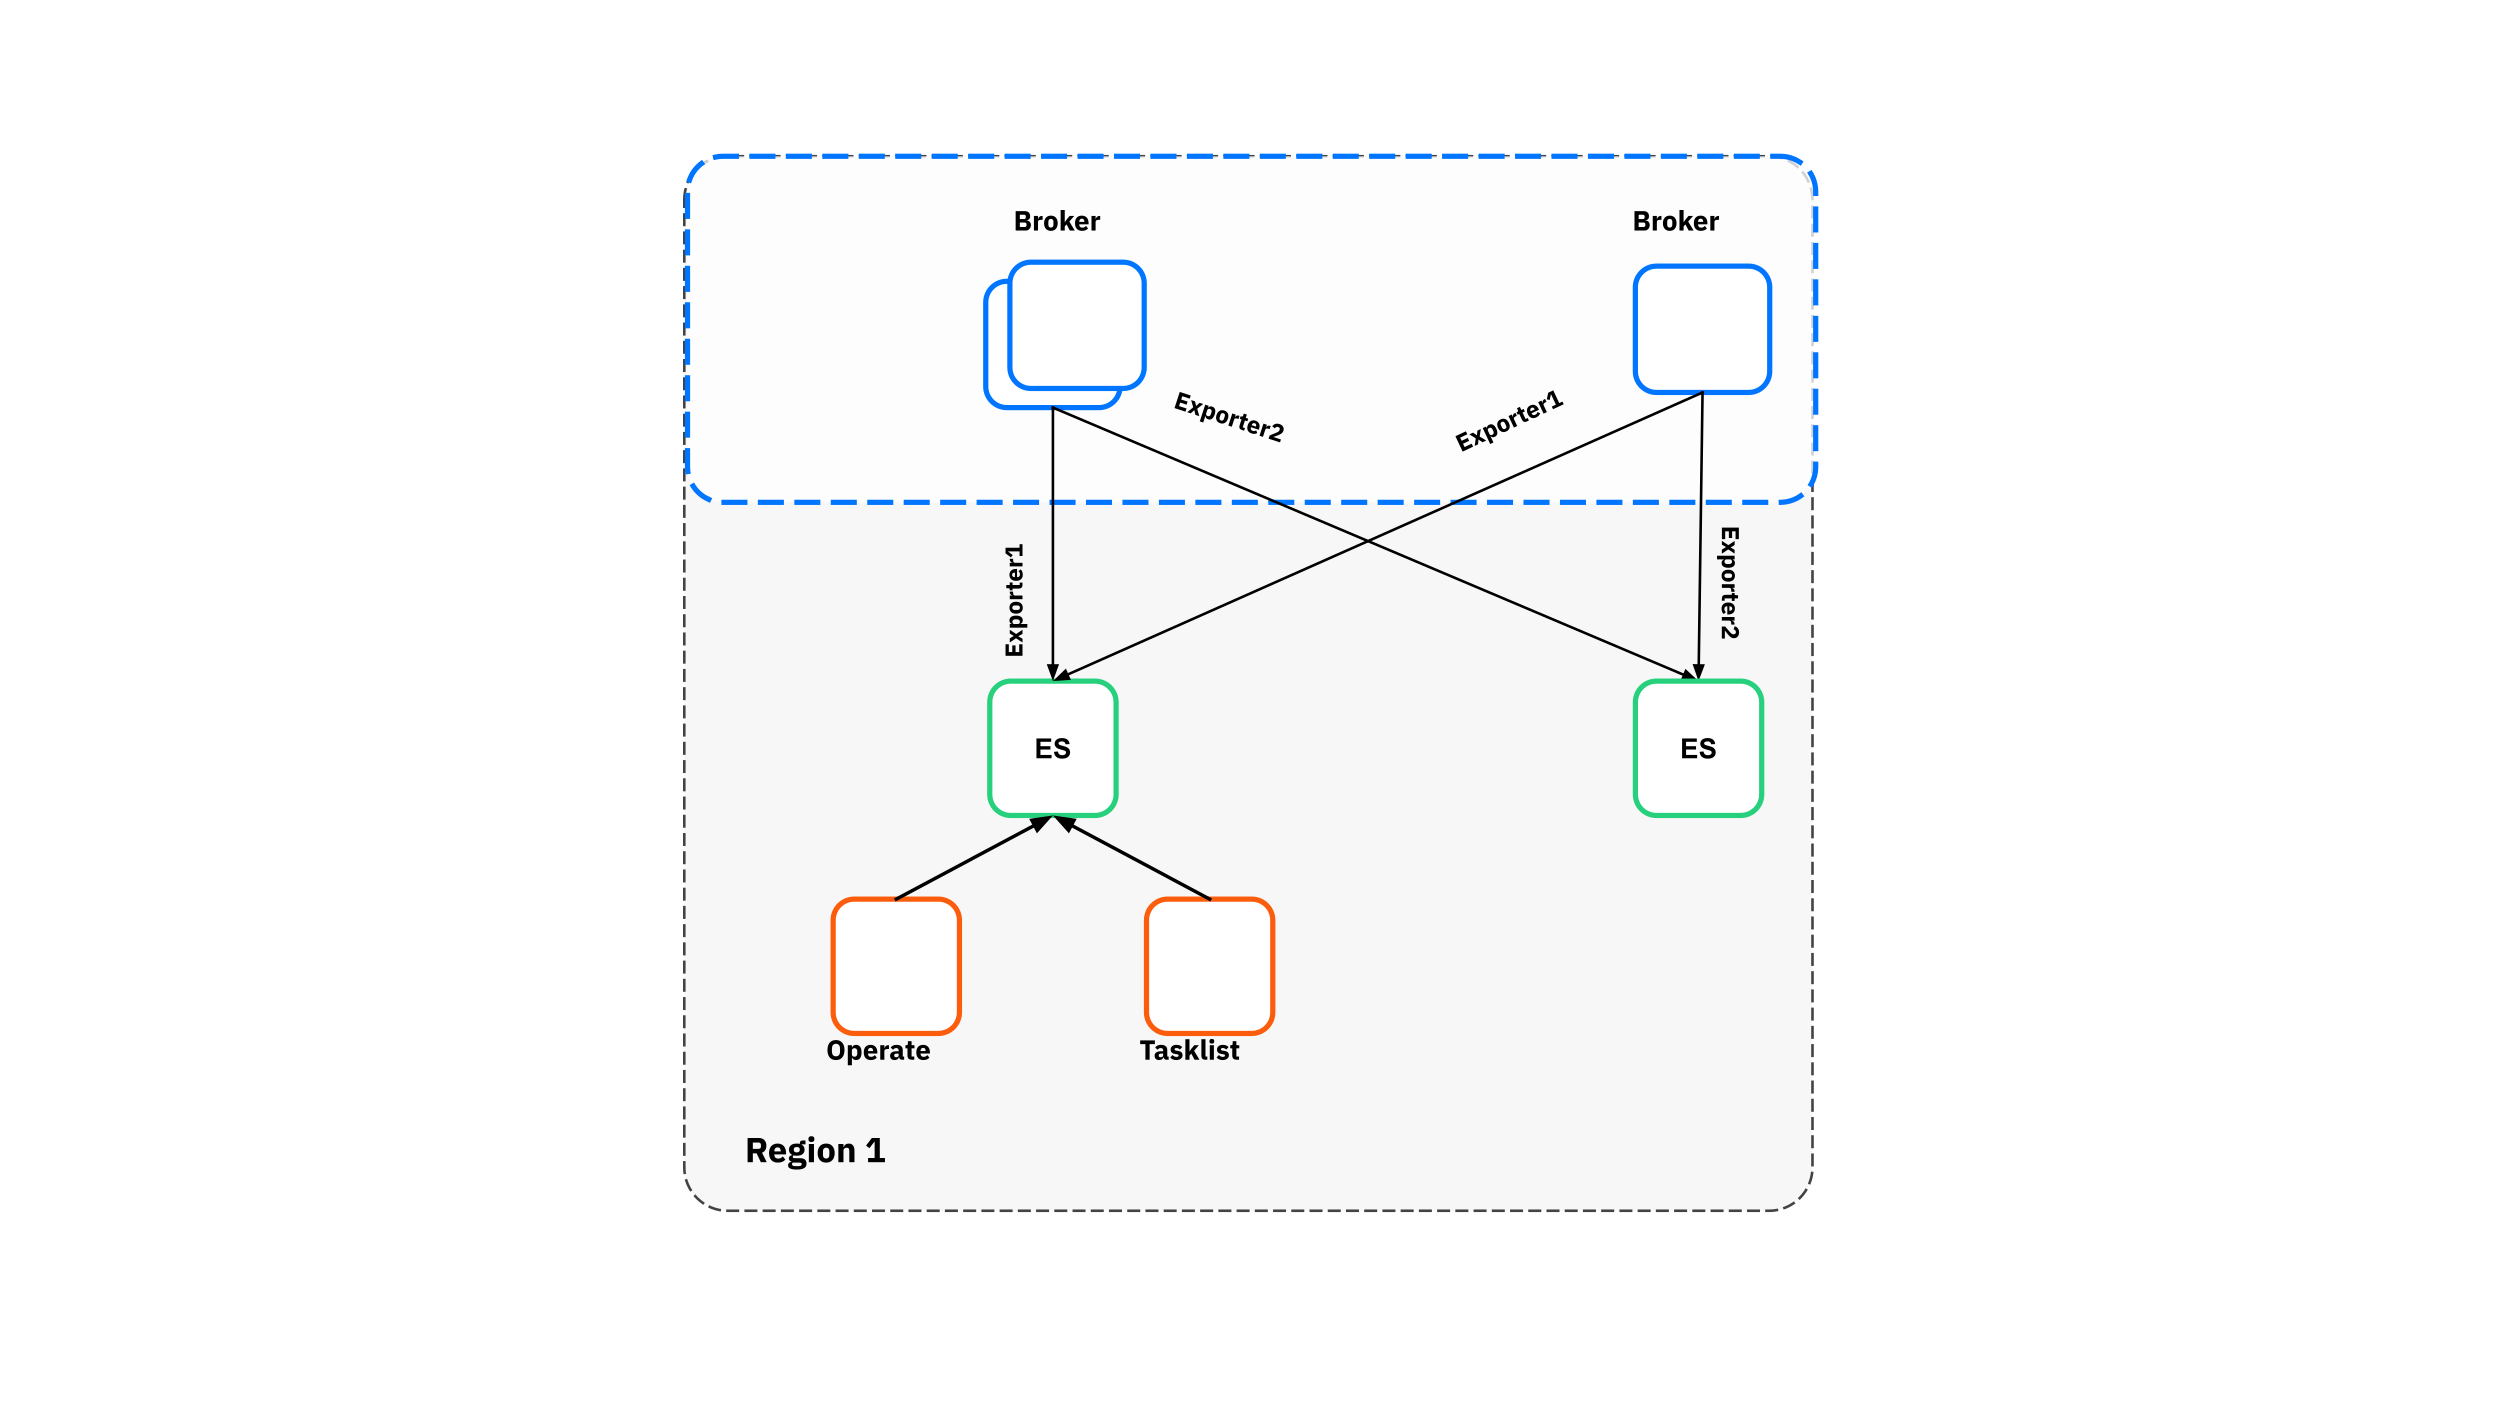 <svg version="1.1" viewBox="0.0 0.0 960.0 540.0" fill="none" stroke="none" stroke-linecap="square" stroke-miterlimit="10" xmlns:xlink="http://www.w3.org/1999/xlink" xmlns="http://www.w3.org/2000/svg"><rect x="0.0" y="0.0" width="960.0" height="540.0" fill="#333333" stroke="none"/><clipPath id="g2bacfcb283b_0_482.0"><path d="m0 0l960.0 0l0 540.0l-960.0 0l0 -540.0z" clip-rule="nonzero"/></clipPath><g clip-path="url(#g2bacfcb283b_0_482.0)"><path fill="#ffffff" d="m0 0l960.0 0l0 540.0l-960.0 0z" fill-rule="evenodd"/><path fill="#f7f7f7" d="m262.769 76.676l0 0c0 -9.21 7.466 -16.676 16.676 -16.676l399.877 0c4.423 0 8.664 1.757 11.791 4.884c3.127 3.127 4.884 7.369 4.884 11.791l0 371.594c0 9.21 -7.466 16.676 -16.676 16.676l-399.877 0c-9.21 0 -16.676 -7.466 -16.676 -16.676z" fill-rule="evenodd"/><path stroke="#434343" stroke-width="1.0" stroke-linejoin="round" stroke-linecap="butt" stroke-dasharray="4.0,3.0" d="m262.769 76.676l0 0c0 -9.21 7.466 -16.676 16.676 -16.676l399.877 0c4.423 0 8.664 1.757 11.791 4.884c3.127 3.127 4.884 7.369 4.884 11.791l0 371.594c0 9.21 -7.466 16.676 -16.676 16.676l-399.877 0c-9.21 0 -16.676 -7.466 -16.676 -16.676z" fill-rule="evenodd"/><path fill="#000000" fill-opacity="0.0" d="m262.769 424.487l100.598 0l0 35.559l-100.598 0z" fill-rule="evenodd"/><path fill="#000000" d="m289.093 446.287l-2.016 0l0 -9.297l4.406 0q0.641 0 1.156 0.219q0.531 0.203 0.891 0.594q0.359 0.391 0.562 0.938q0.203 0.547 0.203 1.219q0 0.938 -0.422 1.656q-0.422 0.703 -1.266 1.016l1.828 3.656l-2.266 0l-1.625 -3.406l-1.453 0l0 3.406zm2.141 -5.125q0.453 0 0.703 -0.219q0.266 -0.234 0.266 -0.688l0 -0.594q0 -0.453 -0.266 -0.688q-0.25 -0.234 -0.703 -0.234l-2.141 0l0 2.422l2.141 0zm7.439 5.281q-0.812 0 -1.438 -0.25q-0.625 -0.266 -1.062 -0.734q-0.422 -0.484 -0.641 -1.156q-0.219 -0.688 -0.219 -1.516q0 -0.828 0.203 -1.5q0.219 -0.672 0.641 -1.156q0.422 -0.484 1.031 -0.734q0.609 -0.266 1.406 -0.266q0.859 0 1.469 0.297q0.625 0.281 1.016 0.781q0.406 0.5 0.578 1.141q0.188 0.641 0.188 1.359l0 0.578l-4.5 0l0 0.109q0 0.688 0.375 1.094q0.375 0.406 1.172 0.406q0.609 0 1.0 -0.234q0.391 -0.25 0.719 -0.594l0.984 1.219q-0.469 0.547 -1.219 0.859q-0.75 0.297 -1.703 0.297zm-0.047 -5.859q-0.594 0 -0.938 0.391q-0.344 0.391 -0.344 1.047l0 0.109l2.453 0l0 -0.125q0 -0.641 -0.297 -1.031q-0.281 -0.391 -0.875 -0.391zm11.084 6.203q0 0.562 -0.188 0.984q-0.188 0.438 -0.641 0.734q-0.438 0.297 -1.172 0.453q-0.719 0.156 -1.781 0.156q-0.906 0 -1.547 -0.125q-0.625 -0.109 -1.016 -0.312q-0.391 -0.203 -0.578 -0.5q-0.172 -0.297 -0.172 -0.688q0 -0.594 0.344 -0.922q0.344 -0.328 0.953 -0.422l0 -0.141q-0.5 -0.094 -0.75 -0.422q-0.25 -0.344 -0.25 -0.797q0 -0.281 0.109 -0.484q0.109 -0.219 0.281 -0.359q0.188 -0.156 0.422 -0.25q0.25 -0.094 0.484 -0.156l0 -0.047q-0.641 -0.297 -0.953 -0.812q-0.297 -0.516 -0.297 -1.188q0 -1.062 0.734 -1.703q0.75 -0.656 2.266 -0.656q0.688 0 1.188 0.125l0 -0.266q0 -0.547 0.266 -0.797q0.281 -0.25 0.781 -0.25l1.109 0l0 1.469l-1.547 0l0 0.078q0.609 0.297 0.906 0.812q0.297 0.5 0.297 1.188q0 1.047 -0.75 1.688q-0.734 0.625 -2.25 0.625q-0.688 0 -1.234 -0.141q-0.312 0.203 -0.312 0.562q0 0.25 0.188 0.391q0.203 0.141 0.656 0.141l2.016 0q1.281 0 1.859 0.531q0.578 0.531 0.578 1.5zm-1.844 0.266q0 -0.297 -0.25 -0.469q-0.234 -0.156 -0.828 -0.156l-2.406 0q-0.125 0.141 -0.188 0.297q-0.062 0.172 -0.062 0.328q0 0.391 0.328 0.562q0.344 0.188 1.141 0.188l0.797 0q0.797 0 1.125 -0.188q0.344 -0.172 0.344 -0.562zm-1.906 -4.531q0.578 0 0.859 -0.25q0.297 -0.25 0.297 -0.719l0 -0.156q0 -0.469 -0.297 -0.703q-0.281 -0.25 -0.859 -0.25q-0.594 0 -0.875 0.25q-0.281 0.234 -0.281 0.703l0 0.156q0 0.469 0.281 0.719q0.281 0.25 0.875 0.25zm5.623 -3.984q-0.594 0 -0.875 -0.266q-0.266 -0.281 -0.266 -0.703l0 -0.297q0 -0.422 0.266 -0.688q0.281 -0.281 0.875 -0.281q0.594 0 0.859 0.281q0.281 0.266 0.281 0.688l0 0.297q0 0.422 -0.281 0.703q-0.266 0.266 -0.859 0.266zm-0.984 0.75l1.969 0l0 7.0l-1.969 0l0 -7.0zm6.656 7.156q-0.781 0 -1.391 -0.25q-0.609 -0.25 -1.031 -0.734q-0.406 -0.484 -0.641 -1.156q-0.219 -0.688 -0.219 -1.516q0 -0.844 0.219 -1.516q0.234 -0.688 0.641 -1.156q0.422 -0.484 1.031 -0.734q0.609 -0.25 1.391 -0.25q0.766 0 1.375 0.25q0.609 0.25 1.016 0.734q0.422 0.469 0.641 1.156q0.234 0.672 0.234 1.516q0 0.828 -0.234 1.516q-0.219 0.672 -0.641 1.156q-0.406 0.484 -1.016 0.734q-0.609 0.25 -1.375 0.25zm0 -1.562q0.578 0 0.891 -0.359q0.328 -0.359 0.328 -1.016l0 -1.438q0 -0.656 -0.328 -1.016q-0.312 -0.359 -0.891 -0.359q-0.594 0 -0.922 0.359q-0.312 0.359 -0.312 1.016l0 1.438q0 0.656 0.312 1.016q0.328 0.359 0.922 0.359zm4.673 1.406l0 -7.0l1.969 0l0 1.188l0.078 0q0.188 -0.547 0.656 -0.938q0.469 -0.406 1.297 -0.406q1.078 0 1.625 0.719q0.562 0.719 0.562 2.047l0 4.391l-1.984 0l0 -4.219q0 -0.688 -0.219 -1.016q-0.203 -0.328 -0.75 -0.328q-0.234 0 -0.469 0.062q-0.219 0.062 -0.406 0.203q-0.172 0.125 -0.281 0.328q-0.109 0.188 -0.109 0.438l0 4.531l-1.969 0zm11.417 0l0 -1.609l2.516 0l0 -6.234l-0.125 0l-1.891 2.469l-1.281 -1.0l2.219 -2.922l3.062 0l0 7.688l1.984 0l0 1.609l-6.484 0z" fill-rule="nonzero"/><path fill="#ffffff" fill-opacity="0.755" d="m683.651 60.012l0 0c7.5 0 13.579 6.08 13.579 13.579l0 105.723c0 3.601 -1.431 7.055 -3.977 9.602c-2.547 2.547 -6 3.977 -9.602 3.977l-406.07 0c-7.5 0 -13.579 -6.08 -13.579 -13.579l0 -105.723c0 -7.5 6.08 -13.579 13.579 -13.579z" fill-rule="evenodd"/><path stroke="#0075ff" stroke-width="2.0" stroke-linejoin="round" stroke-linecap="butt" stroke-dasharray="8.0,6.0" d="m683.651 60.012l0 0c7.5 0 13.579 6.08 13.579 13.579l0 105.723c0 3.601 -1.431 7.055 -3.977 9.602c-2.547 2.547 -6 3.977 -9.602 3.977l-406.07 0c-7.5 0 -13.579 -6.08 -13.579 -13.579l0 -105.723c0 -7.5 6.08 -13.579 13.579 -13.579z" fill-rule="evenodd"/><path fill="#ffffff" d="m380.073 269.633l0 0c0 -4.465 3.619 -8.084 8.084 -8.084l32.336 0l0 0c2.144 0 4.2 0.852 5.716 2.368c1.516 1.516 2.368 3.572 2.368 5.716l0 35.422c0 4.465 -3.619 8.084 -8.084 8.084l-32.336 0l0 0c-4.465 0 -8.084 -3.619 -8.084 -8.084z" fill-rule="evenodd"/><path stroke="#26d07c" stroke-width="2.0" stroke-linejoin="round" stroke-linecap="butt" d="m380.073 269.633l0 0c0 -4.465 3.619 -8.084 8.084 -8.084l32.336 0l0 0c2.144 0 4.2 0.852 5.716 2.368c1.516 1.516 2.368 3.572 2.368 5.716l0 35.422c0 4.465 -3.619 8.084 -8.084 8.084l-32.336 0l0 0c-4.465 0 -8.084 -3.619 -8.084 -8.084z" fill-rule="evenodd"/><path fill="#000000" d="m397.999 291.184l0 -7.625l5.656 0l0 1.281l-4.125 0l0 1.703l3.828 0l0 1.281l-3.828 0l0 2.078l4.266 0l0 1.281l-5.797 0zm6.717 -2.484l1.5 -0.141q0.125 0.75 0.531 1.109q0.422 0.344 1.125 0.344q0.75 0 1.125 -0.312q0.375 -0.312 0.375 -0.734q0 -0.266 -0.156 -0.453q-0.156 -0.188 -0.562 -0.328q-0.266 -0.094 -1.234 -0.344q-1.234 -0.297 -1.734 -0.75q-0.703 -0.625 -0.703 -1.531q0 -0.594 0.328 -1.094q0.344 -0.516 0.953 -0.781q0.625 -0.266 1.5 -0.266q1.438 0 2.156 0.641q0.734 0.625 0.781 1.672l-1.547 0.078q-0.094 -0.594 -0.422 -0.844q-0.328 -0.266 -0.984 -0.266q-0.672 0 -1.047 0.281q-0.234 0.172 -0.234 0.469q0 0.266 0.219 0.469q0.297 0.234 1.422 0.5q1.125 0.266 1.656 0.562q0.547 0.281 0.844 0.781q0.312 0.484 0.312 1.203q0 0.656 -0.375 1.234q-0.359 0.562 -1.031 0.844q-0.656 0.281 -1.656 0.281q-1.438 0 -2.219 -0.672q-0.781 -0.672 -0.922 -1.953z" fill-rule="nonzero"/><path fill="#ffffff" d="m422.025 108.022l0 0c4.464 0 8.083 3.619 8.083 8.083l0 32.33l0 0c0 2.144 -0.852 4.2 -2.367 5.715c-1.516 1.516 -3.572 2.367 -5.715 2.367l-35.412 0c-4.464 0 -8.083 -3.619 -8.083 -8.083l0 -32.33l0 0c0 -4.464 3.619 -8.083 8.083 -8.083z" fill-rule="evenodd"/><path stroke="#0075ff" stroke-width="2.0" stroke-linejoin="round" stroke-linecap="butt" d="m422.025 108.022l0 0c4.464 0 8.083 3.619 8.083 8.083l0 32.33l0 0c0 2.144 -0.852 4.2 -2.367 5.715c-1.516 1.516 -3.572 2.367 -5.715 2.367l-35.412 0c-4.464 0 -8.083 -3.619 -8.083 -8.083l0 -32.33l0 0c0 -4.464 3.619 -8.083 8.083 -8.083z" fill-rule="evenodd"/><path fill="#ffffff" d="m431.29 100.678l0 0c4.464 0 8.083 3.619 8.083 8.083l0 32.33l0 0c0 2.144 -0.852 4.2 -2.367 5.715c-1.516 1.516 -3.572 2.367 -5.715 2.367l-35.412 0c-4.464 0 -8.083 -3.619 -8.083 -8.083l0 -32.33l0 0c0 -4.464 3.619 -8.083 8.083 -8.083z" fill-rule="evenodd"/><path stroke="#0075ff" stroke-width="2.0" stroke-linejoin="round" stroke-linecap="butt" d="m431.29 100.678l0 0c4.464 0 8.083 3.619 8.083 8.083l0 32.33l0 0c0 2.144 -0.852 4.2 -2.367 5.715c-1.516 1.516 -3.572 2.367 -5.715 2.367l-35.412 0c-4.464 0 -8.083 -3.619 -8.083 -8.083l0 -32.33l0 0c0 -4.464 3.619 -8.083 8.083 -8.083z" fill-rule="evenodd"/><path fill="#000000" fill-opacity="0.0" d="m404.319 156.517l0 105.039" fill-rule="evenodd"/><path stroke="#000000" stroke-width="1.0" stroke-linejoin="round" stroke-linecap="butt" d="m404.319 156.517l0 99.039" fill-rule="evenodd"/><path fill="#000000" stroke="#000000" stroke-width="1.0" stroke-linecap="butt" d="m402.667 255.557l1.652 4.538l1.652 -4.538z" fill-rule="evenodd"/><path fill="#000000" fill-opacity="0.0" d="m404.319 156.517l247.937 105.039" fill-rule="evenodd"/><path stroke="#000000" stroke-width="1.0" stroke-linejoin="round" stroke-linecap="butt" d="m404.319 156.517l242.412 102.699" fill-rule="evenodd"/><path fill="#000000" stroke="#000000" stroke-width="1.0" stroke-linecap="butt" d="m646.087 260.737l4.823 0.249l-3.534 -3.291z" fill-rule="evenodd"/><path fill="#000000" fill-opacity="0.0" d="m374.68 261.543l0 -92.85l30.709 0l0 92.85z" fill-rule="evenodd"/><path fill="#000000" d="m392.64 251.824l-6.516 0l0 -4.438l1.266 0l0 3.016l1.328 0l0 -2.578l1.25 0l0 2.578l1.406 0l0 -3.016l1.266 0l0 4.438zm0 -5.115l-2.484 -1.609l-2.406 1.594l0 -1.562l1.531 -0.922l0 -0.031l-1.531 -0.891l0 -1.453l2.453 1.625l2.438 -1.641l0 1.578l-1.594 0.938l0 0.031l1.594 0.906l0 1.438zm-4.891 -5.693l0 -1.391l0.812 0l0 -0.047q-0.406 -0.094 -0.672 -0.453q-0.266 -0.375 -0.266 -0.859q0 -0.922 0.656 -1.391q0.656 -0.484 1.906 -0.484q1.25 0 1.906 0.484q0.656 0.469 0.656 1.391q0 0.25 -0.078 0.469q-0.062 0.203 -0.188 0.375q-0.125 0.172 -0.297 0.297q-0.172 0.125 -0.375 0.172l0 0.047l2.688 0l0 1.391l-6.75 0zm3.891 -2.281q0 -0.406 -0.281 -0.656q-0.281 -0.25 -0.75 -0.25l-0.844 0q-0.469 0 -0.734 0.25q-0.281 0.25 -0.281 0.656q0 0.391 0.203 0.641q0.188 0.25 0.516 0.25l1.453 0q0.328 0 0.531 -0.25q0.188 -0.25 0.188 -0.641zm1.109 -5.375q0 0.531 -0.172 0.969q-0.188 0.422 -0.516 0.719q-0.344 0.281 -0.812 0.453q-0.469 0.156 -1.062 0.156q-0.594 0 -1.062 -0.156q-0.484 -0.172 -0.812 -0.453q-0.328 -0.297 -0.5 -0.719q-0.188 -0.438 -0.188 -0.969q0 -0.547 0.188 -0.969q0.172 -0.422 0.5 -0.719q0.328 -0.297 0.812 -0.453q0.469 -0.156 1.062 -0.156q0.594 0 1.062 0.156q0.469 0.156 0.812 0.453q0.328 0.297 0.516 0.719q0.172 0.422 0.172 0.969zm-1.094 0q0 -0.422 -0.25 -0.641q-0.25 -0.219 -0.719 -0.219l-1.0 0q-0.469 0 -0.719 0.219q-0.25 0.219 -0.25 0.641q0 0.406 0.25 0.641q0.25 0.219 0.719 0.219l1.0 0q0.469 0 0.719 -0.219q0.25 -0.234 0.25 -0.641zm0.984 -3.277l-4.891 0l0 -1.391l1.062 0l0 -0.047q-0.219 -0.031 -0.406 -0.125q-0.188 -0.094 -0.328 -0.25q-0.156 -0.156 -0.234 -0.359q-0.094 -0.219 -0.094 -0.516l0 -0.234l1.281 0l0 0.344q0 0.609 0.156 0.906q0.156 0.281 0.594 0.281l2.859 0l0 1.391zm0 -5.525q0 0.719 -0.359 1.094q-0.375 0.359 -1.062 0.359l-2.406 0l0 0.688l-1.062 0l0 -0.344q0 -0.281 -0.141 -0.375q-0.141 -0.109 -0.391 -0.109l-0.797 0l0 -1.234l1.328 0l0 -0.969l1.062 0l0 0.969l2.75 0l0 -0.906l1.078 0l0 0.828zm0.109 -3.863q0 0.562 -0.172 1.0q-0.188 0.438 -0.516 0.75q-0.344 0.297 -0.812 0.453q-0.469 0.156 -1.062 0.156q-0.578 0 -1.047 -0.156q-0.469 -0.156 -0.797 -0.438q-0.344 -0.297 -0.531 -0.719q-0.188 -0.438 -0.188 -0.984q0 -0.609 0.219 -1.047q0.203 -0.438 0.547 -0.703q0.344 -0.281 0.797 -0.406q0.453 -0.125 0.938 -0.125l0.422 0l0 3.141l0.062 0q0.484 0 0.781 -0.25q0.281 -0.266 0.281 -0.828q0 -0.438 -0.172 -0.703q-0.172 -0.266 -0.422 -0.5l0.859 -0.688q0.391 0.328 0.609 0.859q0.203 0.516 0.203 1.188zm-4.109 0.031q0 0.422 0.281 0.656q0.281 0.234 0.734 0.234l0.078 0l0 -1.719l-0.094 0q-0.438 0 -0.719 0.203q-0.281 0.203 -0.281 0.625zm4.0 -3.227l-4.891 0l0 -1.391l1.062 0l0 -0.047q-0.219 -0.031 -0.406 -0.125q-0.188 -0.094 -0.328 -0.25q-0.156 -0.156 -0.234 -0.359q-0.094 -0.219 -0.094 -0.516l0 -0.234l1.281 0l0 0.344q0 0.609 0.156 0.906q0.156 0.281 0.594 0.281l2.859 0l0 1.391zm0 -4.003l-1.125 0l0 -1.75l-4.375 0l0 0.078l1.734 1.328l-0.688 0.891l-2.062 -1.562l0 -2.141l5.391 0l0 -1.375l1.125 0l0 4.531z" fill-rule="nonzero"/><path fill="#000000" fill-opacity="0.0" d="m447.318 136.612l88.283 28.724l-9.48 29.197l-88.283 -28.724z" fill-rule="evenodd"/><path fill="#000000" d="m451.014 156.701l2.012 -6.197l4.22 1.373l-0.391 1.204l-2.868 -0.933l-0.41 1.263l2.452 0.798l-0.386 1.189l-2.452 -0.798l-0.434 1.338l2.868 0.933l-0.391 1.204l-4.22 -1.373zm4.864 1.583l2.298 -1.865l-0.772 -2.782l1.486 0.483l0.404 1.742l0.03 0.01l1.32 -1.181l1.382 0.45l-2.303 1.83l0.807 2.826l-1.501 -0.488l-0.399 -1.806l-0.03 -0.01l-1.354 1.235l-1.367 -0.445zm6.924 -2.89l1.322 0.43l-0.251 0.773l0.045 0.015q0.215 -0.357 0.638 -0.499q0.439 -0.137 0.899 0.013q0.877 0.285 1.12 1.054q0.258 0.774 -0.128 1.963q-0.386 1.189 -1.049 1.663q-0.648 0.479 -1.525 0.194q-0.238 -0.077 -0.422 -0.219q-0.174 -0.122 -0.299 -0.294q-0.125 -0.172 -0.191 -0.374q-0.066 -0.202 -0.048 -0.41l-0.045 -0.014l-0.83 2.556l-1.322 -0.43l2.085 -6.42zm0.968 4.406q0.386 0.126 0.711 -0.064q0.325 -0.19 0.469 -0.636l0.261 -0.803q0.145 -0.446 -0.011 -0.776q-0.151 -0.345 -0.537 -0.471q-0.371 -0.121 -0.672 -0.005q-0.296 0.101 -0.397 0.413l-0.449 1.382q-0.101 0.312 0.074 0.583q0.18 0.256 0.551 0.377zm4.768 2.718q-0.505 -0.164 -0.868 -0.463q-0.343 -0.309 -0.524 -0.713q-0.161 -0.414 -0.18 -0.913q-0.004 -0.494 0.18 -1.059q0.183 -0.565 0.477 -0.962q0.313 -0.408 0.682 -0.633q0.384 -0.22 0.838 -0.253q0.474 -0.043 0.979 0.121q0.52 0.169 0.863 0.478q0.348 0.294 0.529 0.698q0.181 0.404 0.18 0.913q0.004 0.494 -0.18 1.059q-0.183 0.565 -0.477 0.962q-0.293 0.397 -0.682 0.633q-0.384 0.22 -0.843 0.268q-0.454 0.033 -0.974 -0.136zm0.338 -1.04q0.401 0.131 0.686 -0.04q0.285 -0.17 0.43 -0.616l0.309 -0.951q0.145 -0.446 0.014 -0.751q-0.131 -0.305 -0.532 -0.436q-0.386 -0.126 -0.686 0.04q-0.285 0.17 -0.43 0.616l-0.309 0.951q-0.145 0.446 -0.014 0.751q0.146 0.31 0.532 0.436zm2.812 1.95l1.51 -4.652l1.322 0.43l-0.328 1.011l0.045 0.014q0.097 -0.198 0.244 -0.348q0.147 -0.149 0.339 -0.235q0.197 -0.1 0.414 -0.112q0.237 -0.021 0.519 0.07l0.223 0.073l-0.396 1.219l-0.327 -0.106q-0.579 -0.189 -0.91 -0.132q-0.316 0.062 -0.451 0.478l-0.883 2.72l-1.322 -0.43zm5.254 1.709q-0.683 -0.222 -0.929 -0.68q-0.226 -0.468 -0.014 -1.122l0.743 -2.289l-0.654 -0.213l0.328 -1.011l0.327 0.106q0.267 0.087 0.4 -0.018q0.147 -0.1 0.225 -0.338l0.246 -0.758l1.174 0.382l-0.41 1.263l0.921 0.3l-0.328 1.011l-0.921 -0.3l-0.849 2.616l0.862 0.28l-0.333 1.025l-0.787 -0.256zm3.64 1.299q-0.535 -0.174 -0.898 -0.473q-0.358 -0.314 -0.554 -0.722q-0.176 -0.419 -0.18 -0.913q-0.004 -0.494 0.18 -1.059q0.179 -0.55 0.472 -0.947q0.293 -0.397 0.662 -0.623q0.388 -0.235 0.848 -0.283q0.474 -0.043 0.994 0.126q0.579 0.189 0.928 0.532q0.353 0.329 0.5 0.738q0.161 0.414 0.14 0.884q-0.021 0.47 -0.171 0.93l-0.13 0.401l-2.987 -0.972l-0.019 0.059q-0.15 0.461 -0.004 0.82q0.166 0.35 0.701 0.524q0.416 0.135 0.722 0.054q0.306 -0.081 0.606 -0.247l0.388 1.03q-0.433 0.27 -1.005 0.314q-0.553 0.034 -1.192 -0.174zm1.239 -3.918q-0.401 -0.131 -0.711 0.064q-0.31 0.195 -0.45 0.626l-0.024 0.074l1.634 0.532l0.029 -0.089q0.135 -0.416 0.029 -0.746q-0.106 -0.33 -0.507 -0.461zm1.833 4.803l1.51 -4.652l1.322 0.43l-0.328 1.011l0.045 0.015q0.097 -0.198 0.244 -0.348q0.147 -0.149 0.339 -0.235q0.197 -0.1 0.414 -0.112q0.237 -0.021 0.519 0.07l0.223 0.073l-0.396 1.219l-0.327 -0.106q-0.579 -0.189 -0.91 -0.132q-0.316 0.062 -0.451 0.478l-0.883 2.72l-1.322 -0.43zm7.863 2.558l-4.383 -1.426l0.396 -1.219l2.433 -1.016q0.34 -0.136 0.576 -0.256q0.236 -0.12 0.393 -0.25q0.177 -0.14 0.274 -0.289q0.102 -0.164 0.165 -0.357l0.043 -0.134q0.053 -0.163 0.022 -0.321q-0.016 -0.153 -0.106 -0.281q-0.09 -0.128 -0.224 -0.221q-0.134 -0.093 -0.283 -0.141q-0.223 -0.073 -0.41 -0.051q-0.183 0.006 -0.34 0.086q-0.157 0.08 -0.3 0.215q-0.123 0.124 -0.225 0.288l-1.014 -0.823q0.205 -0.278 0.475 -0.503q0.29 -0.234 0.64 -0.351q0.355 -0.131 0.765 -0.129q0.43 -0.008 0.92 0.151q0.505 0.164 0.843 0.439q0.343 0.259 0.528 0.599q0.185 0.34 0.223 0.73q0.038 0.39 -0.088 0.777q-0.13 0.401 -0.375 0.7q-0.24 0.283 -0.569 0.488q-0.315 0.21 -0.699 0.381q-0.379 0.156 -0.793 0.317l-1.453 0.529l2.927 0.952l-0.362 1.115z" fill-rule="nonzero"/><path fill="#ffffff" d="m319.93 353.348l0 0c0 -4.464 3.619 -8.083 8.083 -8.083l32.33 0l0 0c2.144 0 4.199 0.852 5.715 2.367c1.516 1.516 2.367 3.572 2.367 5.715l0 35.412c0 4.464 -3.619 8.083 -8.083 8.083l-32.33 0l0 0c-4.464 0 -8.083 -3.619 -8.083 -8.083z" fill-rule="evenodd"/><path stroke="#fc5d0d" stroke-width="2.0" stroke-linejoin="round" stroke-linecap="butt" d="m319.93 353.348l0 0c0 -4.464 3.619 -8.083 8.083 -8.083l32.33 0l0 0c2.144 0 4.199 0.852 5.715 2.367c1.516 1.516 2.367 3.572 2.367 5.715l0 35.412c0 4.464 -3.619 8.083 -8.083 8.083l-32.33 0l0 0c-4.464 0 -8.083 -3.619 -8.083 -8.083z" fill-rule="evenodd"/><path fill="#000000" fill-opacity="0.0" d="m308.209 387.7l71.936 0l0 32.33l-71.936 0z" fill-rule="evenodd"/><path fill="#000000" d="m321.006 407.065q-0.734 0 -1.344 -0.234q-0.594 -0.25 -1.031 -0.734q-0.422 -0.484 -0.656 -1.203q-0.234 -0.719 -0.234 -1.672q0 -0.953 0.234 -1.672q0.234 -0.719 0.656 -1.203q0.438 -0.484 1.031 -0.719q0.609 -0.25 1.344 -0.25q0.75 0 1.344 0.25q0.609 0.234 1.031 0.719q0.438 0.484 0.672 1.203q0.234 0.719 0.234 1.672q0 0.953 -0.234 1.672q-0.234 0.719 -0.672 1.203q-0.422 0.484 -1.031 0.734q-0.594 0.234 -1.344 0.234zm0 -1.438q0.75 0 1.156 -0.469q0.406 -0.484 0.406 -1.391l0 -1.094q0 -0.906 -0.406 -1.375q-0.406 -0.484 -1.156 -0.484q-0.734 0 -1.141 0.484q-0.406 0.469 -0.406 1.375l0 1.094q0 0.906 0.406 1.391q0.406 0.469 1.141 0.469zm4.546 -4.281l1.578 0l0 0.938l0.047 0q0.125 -0.469 0.547 -0.766q0.422 -0.297 0.969 -0.297q1.062 0 1.594 0.75q0.547 0.734 0.547 2.172q0 1.422 -0.547 2.172q-0.531 0.75 -1.594 0.75q-0.281 0 -0.531 -0.078q-0.25 -0.078 -0.453 -0.219q-0.188 -0.141 -0.328 -0.344q-0.141 -0.203 -0.203 -0.422l-0.047 0l0 3.062l-1.578 0l0 -7.719zm2.609 4.438q0.453 0 0.734 -0.312q0.297 -0.312 0.297 -0.844l0 -0.969q0 -0.531 -0.297 -0.844q-0.281 -0.312 -0.734 -0.312q-0.438 0 -0.734 0.219q-0.297 0.219 -0.297 0.594l0 1.656q0 0.375 0.297 0.594q0.297 0.219 0.734 0.219zm6.198 1.281q-0.641 0 -1.141 -0.203q-0.5 -0.203 -0.844 -0.578q-0.344 -0.391 -0.516 -0.922q-0.172 -0.547 -0.172 -1.219q0 -0.672 0.156 -1.203q0.172 -0.547 0.5 -0.922q0.344 -0.391 0.828 -0.594q0.5 -0.203 1.125 -0.203q0.703 0 1.188 0.234q0.5 0.234 0.812 0.625q0.312 0.391 0.453 0.906q0.156 0.516 0.156 1.094l0 0.469l-3.594 0l0 0.078q0 0.547 0.297 0.875q0.297 0.328 0.938 0.328q0.484 0 0.797 -0.188q0.312 -0.203 0.578 -0.484l0.781 0.984q-0.359 0.438 -0.969 0.688q-0.594 0.234 -1.375 0.234zm-0.031 -4.688q-0.469 0 -0.75 0.312q-0.266 0.312 -0.266 0.844l0 0.078l1.953 0l0 -0.094q0 -0.516 -0.234 -0.828q-0.219 -0.312 -0.703 -0.312zm3.692 4.562l0 -5.594l1.578 0l0 1.219l0.047 0q0.047 -0.234 0.156 -0.453q0.109 -0.219 0.281 -0.391q0.172 -0.172 0.422 -0.266q0.25 -0.109 0.578 -0.109l0.281 0l0 1.469l-0.406 0q-0.688 0 -1.031 0.188q-0.328 0.172 -0.328 0.672l0 3.266l-1.578 0zm8.296 0q-0.438 0 -0.719 -0.266q-0.281 -0.266 -0.359 -0.719l-0.062 0q-0.125 0.547 -0.562 0.828q-0.438 0.281 -1.078 0.281q-0.844 0 -1.297 -0.438q-0.438 -0.453 -0.438 -1.188q0 -0.891 0.641 -1.312q0.656 -0.438 1.766 -0.438l0.875 0l0 -0.359q0 -0.391 -0.219 -0.625q-0.203 -0.25 -0.703 -0.25q-0.469 0 -0.75 0.203q-0.281 0.203 -0.453 0.453l-0.938 -0.828q0.344 -0.5 0.859 -0.781q0.516 -0.281 1.391 -0.281q1.203 0 1.797 0.531q0.594 0.516 0.594 1.516l0 2.453l0.531 0l0 1.219l-0.875 0zm-2.188 -0.969q0.391 0 0.672 -0.172q0.281 -0.172 0.281 -0.547l0 -0.672l-0.766 0q-0.922 0 -0.922 0.641l0 0.156q0 0.312 0.188 0.453q0.188 0.141 0.547 0.141zm6.015 0.969q-0.828 0 -1.25 -0.406q-0.422 -0.422 -0.422 -1.219l0 -2.75l-0.781 0l0 -1.219l0.391 0q0.312 0 0.422 -0.156q0.125 -0.156 0.125 -0.438l0 -0.922l1.422 0l0 1.516l1.109 0l0 1.219l-1.109 0l0 3.156l1.031 0l0 1.219l-0.938 0zm4.398 0.125q-0.641 0 -1.141 -0.203q-0.5 -0.203 -0.844 -0.578q-0.344 -0.391 -0.516 -0.922q-0.172 -0.547 -0.172 -1.219q0 -0.672 0.156 -1.203q0.172 -0.547 0.5 -0.922q0.344 -0.391 0.828 -0.594q0.5 -0.203 1.125 -0.203q0.703 0 1.188 0.234q0.5 0.234 0.812 0.625q0.312 0.391 0.453 0.906q0.156 0.516 0.156 1.094l0 0.469l-3.594 0l0 0.078q0 0.547 0.297 0.875q0.297 0.328 0.938 0.328q0.484 0 0.797 -0.188q0.312 -0.203 0.578 -0.484l0.781 0.984q-0.359 0.438 -0.969 0.688q-0.594 0.234 -1.375 0.234zm-0.031 -4.688q-0.469 0 -0.75 0.312q-0.266 0.312 -0.266 0.844l0 0.078l1.953 0l0 -0.094q0 -0.516 -0.234 -0.828q-0.219 -0.312 -0.703 -0.312z" fill-rule="nonzero"/><path fill="#ffffff" d="m440.255 353.348l0 0c0 -4.464 3.619 -8.083 8.083 -8.083l32.33 0l0 0c2.144 0 4.2 0.852 5.715 2.367c1.516 1.516 2.367 3.572 2.367 5.715l0 35.412c0 4.464 -3.619 8.083 -8.083 8.083l-32.33 0l0 0c-4.464 0 -8.083 -3.619 -8.083 -8.083z" fill-rule="evenodd"/><path stroke="#fc5d0d" stroke-width="2.0" stroke-linejoin="round" stroke-linecap="butt" d="m440.255 353.348l0 0c0 -4.464 3.619 -8.083 8.083 -8.083l32.33 0l0 0c2.144 0 4.2 0.852 5.715 2.367c1.516 1.516 2.367 3.572 2.367 5.715l0 35.412c0 4.464 -3.619 8.083 -8.083 8.083l-32.33 0l0 0c-4.464 0 -8.083 -3.619 -8.083 -8.083z" fill-rule="evenodd"/><path fill="#000000" fill-opacity="0.0" d="m428.535 387.7l71.936 0l0 32.33l-71.936 0z" fill-rule="evenodd"/><path fill="#000000" d="m441.457 400.94l0 6.0l-1.625 0l0 -6.0l-2.016 0l0 -1.438l5.656 0l0 1.438l-2.016 0zm6.43 6.0q-0.438 0 -0.719 -0.266q-0.281 -0.266 -0.359 -0.719l-0.062 0q-0.125 0.547 -0.562 0.828q-0.438 0.281 -1.078 0.281q-0.844 0 -1.297 -0.438q-0.438 -0.453 -0.438 -1.188q0 -0.891 0.641 -1.312q0.656 -0.438 1.766 -0.438l0.875 0l0 -0.359q0 -0.391 -0.219 -0.625q-0.203 -0.25 -0.703 -0.25q-0.469 0 -0.75 0.203q-0.281 0.203 -0.453 0.453l-0.938 -0.828q0.344 -0.5 0.859 -0.781q0.516 -0.281 1.391 -0.281q1.203 0 1.797 0.531q0.594 0.516 0.594 1.516l0 2.453l0.531 0l0 1.219l-0.875 0zm-2.188 -0.969q0.391 0 0.672 -0.172q0.281 -0.172 0.281 -0.547l0 -0.672l-0.766 0q-0.922 0 -0.922 0.641l0 0.156q0 0.312 0.188 0.453q0.188 0.141 0.547 0.141zm6.001 1.094q-0.797 0 -1.359 -0.25q-0.547 -0.266 -0.984 -0.75l0.922 -0.938q0.297 0.328 0.656 0.531q0.375 0.188 0.828 0.188q0.469 0 0.641 -0.141q0.188 -0.156 0.188 -0.391q0 -0.406 -0.562 -0.469l-0.609 -0.078q-1.891 -0.234 -1.891 -1.734q0 -0.406 0.156 -0.734q0.156 -0.328 0.438 -0.562q0.281 -0.25 0.672 -0.375q0.406 -0.141 0.906 -0.141q0.438 0 0.766 0.062q0.344 0.047 0.609 0.172q0.266 0.109 0.484 0.281q0.219 0.156 0.422 0.359l-0.906 0.922q-0.266 -0.266 -0.609 -0.422q-0.328 -0.156 -0.672 -0.156q-0.406 0 -0.578 0.141q-0.172 0.125 -0.172 0.328q0 0.234 0.125 0.359q0.125 0.109 0.469 0.172l0.625 0.078q1.844 0.25 1.844 1.688q0 0.406 -0.172 0.75q-0.172 0.328 -0.484 0.578q-0.312 0.25 -0.766 0.391q-0.438 0.141 -0.984 0.141zm3.48 -8.016l1.578 0l0 4.656l0.062 0l0.688 -1.031l1.125 -1.328l1.75 0l-1.859 2.141l2.078 3.453l-1.891 0l-1.25 -2.359l-0.703 0.781l0 1.578l-1.578 0l0 -7.891zm7.711 7.891q-0.812 0 -1.188 -0.391q-0.375 -0.391 -0.375 -1.141l0 -6.359l1.578 0l0 6.672l0.703 0l0 1.219l-0.719 0zm2.463 -6.188q-0.484 0 -0.703 -0.219q-0.219 -0.219 -0.219 -0.562l0 -0.234q0 -0.344 0.219 -0.562q0.219 -0.219 0.703 -0.219q0.469 0 0.688 0.219q0.219 0.219 0.219 0.562l0 0.234q0 0.344 -0.219 0.562q-0.219 0.219 -0.688 0.219zm-0.797 0.594l1.578 0l0 5.594l-1.578 0l0 -5.594zm4.938 5.719q-0.797 0 -1.359 -0.25q-0.547 -0.266 -0.984 -0.75l0.922 -0.938q0.297 0.328 0.656 0.531q0.375 0.188 0.828 0.188q0.469 0 0.641 -0.141q0.188 -0.156 0.188 -0.391q0 -0.406 -0.562 -0.469l-0.609 -0.078q-1.891 -0.234 -1.891 -1.734q0 -0.406 0.156 -0.734q0.156 -0.328 0.438 -0.562q0.281 -0.25 0.672 -0.375q0.406 -0.141 0.906 -0.141q0.438 0 0.766 0.062q0.344 0.047 0.609 0.172q0.266 0.109 0.484 0.281q0.219 0.156 0.422 0.359l-0.906 0.922q-0.266 -0.266 -0.609 -0.422q-0.328 -0.156 -0.672 -0.156q-0.406 0 -0.578 0.141q-0.172 0.125 -0.172 0.328q0 0.234 0.125 0.359q0.125 0.109 0.469 0.172l0.625 0.078q1.844 0.25 1.844 1.688q0 0.406 -0.172 0.75q-0.172 0.328 -0.484 0.578q-0.312 0.25 -0.766 0.391q-0.438 0.141 -0.984 0.141zm5.364 -0.125q-0.828 0 -1.25 -0.406q-0.422 -0.422 -0.422 -1.219l0 -2.75l-0.781 0l0 -1.219l0.391 0q0.312 0 0.422 -0.156q0.125 -0.156 0.125 -0.438l0 -0.922l1.422 0l0 1.516l1.109 0l0 1.219l-1.109 0l0 3.156l1.031 0l0 1.219l-0.938 0z" fill-rule="nonzero"/><path fill="#000000" fill-opacity="0.0" d="m464.503 345.266l-60.189 -32.126" fill-rule="evenodd"/><path stroke="#000000" stroke-width="1.333" stroke-linejoin="round" stroke-linecap="butt" d="m464.503 345.266l-53.131 -28.359" fill-rule="evenodd"/><path fill="#000000" stroke="#000000" stroke-width="1.333" stroke-linecap="butt" d="m412.408 314.964l-6.375 -0.906l4.301 4.792z" fill-rule="evenodd"/><path fill="#000000" fill-opacity="0.0" d="m344.177 345.266l60.157 -32.126" fill-rule="evenodd"/><path stroke="#000000" stroke-width="1.333" stroke-linejoin="round" stroke-linecap="butt" d="m344.177 345.266l53.101 -28.357" fill-rule="evenodd"/><path fill="#000000" stroke="#000000" stroke-width="1.333" stroke-linecap="butt" d="m398.315 318.851l4.3 -4.793l-6.375 0.908z" fill-rule="evenodd"/><path fill="#000000" fill-opacity="0.0" d="m380.181 69.285l71.937 0l0 32.315l-71.937 0z" fill-rule="evenodd"/><path fill="#000000" d="m390.009 81.087l3.609 0q0.922 0 1.438 0.531q0.516 0.516 0.516 1.375q0 0.422 -0.109 0.734q-0.109 0.297 -0.297 0.484q-0.188 0.188 -0.438 0.281q-0.25 0.094 -0.531 0.094l0 0.062q0.266 0 0.547 0.109q0.297 0.094 0.531 0.297q0.25 0.203 0.422 0.547q0.172 0.328 0.172 0.797q0 0.438 -0.156 0.828q-0.141 0.391 -0.406 0.688q-0.25 0.281 -0.609 0.453q-0.344 0.156 -0.75 0.156l-3.938 0l0 -7.438zm1.609 6.078l1.875 0q0.312 0 0.5 -0.172q0.188 -0.188 0.188 -0.5l0 -0.359q0 -0.328 -0.188 -0.5q-0.188 -0.172 -0.5 -0.172l-1.875 0l0 1.703zm0 -3.031l1.609 0q0.328 0 0.5 -0.172q0.188 -0.188 0.188 -0.516l0 -0.312q0 -0.328 -0.188 -0.5q-0.172 -0.188 -0.5 -0.188l-1.609 0l0 1.688zm5.405 4.391l0 -5.594l1.578 0l0 1.219l0.047 0q0.047 -0.234 0.156 -0.453q0.109 -0.219 0.281 -0.391q0.172 -0.172 0.422 -0.266q0.25 -0.109 0.578 -0.109l0.281 0l0 1.469l-0.406 0q-0.688 0 -1.031 0.188q-0.328 0.172 -0.328 0.672l0 3.266l-1.578 0zm6.517 0.125q-0.609 0 -1.094 -0.203q-0.484 -0.203 -0.828 -0.578q-0.328 -0.391 -0.516 -0.922q-0.172 -0.547 -0.172 -1.219q0 -0.672 0.172 -1.219q0.188 -0.547 0.516 -0.922q0.344 -0.375 0.828 -0.578q0.484 -0.203 1.094 -0.203q0.625 0 1.109 0.203q0.484 0.203 0.812 0.578q0.344 0.375 0.516 0.922q0.188 0.547 0.188 1.219q0 0.672 -0.188 1.219q-0.172 0.531 -0.516 0.922q-0.328 0.375 -0.812 0.578q-0.484 0.203 -1.109 0.203zm0 -1.25q0.469 0 0.719 -0.281q0.266 -0.281 0.266 -0.828l0 -1.141q0 -0.531 -0.266 -0.812q-0.25 -0.281 -0.719 -0.281q-0.469 0 -0.719 0.281q-0.25 0.281 -0.25 0.812l0 1.141q0 0.547 0.25 0.828q0.25 0.281 0.719 0.281zm3.745 -6.766l1.578 0l0 4.656l0.062 0l0.688 -1.031l1.125 -1.328l1.75 0l-1.859 2.141l2.078 3.453l-1.891 0l-1.25 -2.359l-0.703 0.781l0 1.578l-1.578 0l0 -7.891zm8.189 8.016q-0.641 0 -1.141 -0.203q-0.5 -0.203 -0.844 -0.578q-0.344 -0.391 -0.516 -0.922q-0.172 -0.547 -0.172 -1.219q0 -0.672 0.156 -1.203q0.172 -0.547 0.5 -0.922q0.344 -0.391 0.828 -0.594q0.5 -0.203 1.125 -0.203q0.703 0 1.188 0.234q0.5 0.234 0.812 0.625q0.312 0.391 0.453 0.906q0.156 0.516 0.156 1.094l0 0.469l-3.594 0l0 0.078q0 0.547 0.297 0.875q0.297 0.328 0.938 0.328q0.484 0 0.797 -0.188q0.312 -0.203 0.578 -0.484l0.781 0.984q-0.359 0.438 -0.969 0.688q-0.594 0.234 -1.375 0.234zm-0.031 -4.688q-0.469 0 -0.75 0.312q-0.266 0.312 -0.266 0.844l0 0.078l1.953 0l0 -0.094q0 -0.516 -0.234 -0.828q-0.219 -0.312 -0.703 -0.312zm3.692 4.562l0 -5.594l1.578 0l0 1.219l0.047 0q0.047 -0.234 0.156 -0.453q0.109 -0.219 0.281 -0.391q0.172 -0.172 0.422 -0.266q0.25 -0.109 0.578 -0.109l0.281 0l0 1.469l-0.406 0q-0.688 0 -1.031 0.188q-0.328 0.172 -0.328 0.672l0 3.266l-1.578 0z" fill-rule="nonzero"/><path fill="#ffffff" d="m671.488 102.198l0 0c4.465 0 8.084 3.619 8.084 8.084l0 32.336l0 0c0 2.144 -0.852 4.2 -2.368 5.716c-1.516 1.516 -3.572 2.368 -5.716 2.368l-35.422 0c-4.465 0 -8.084 -3.619 -8.084 -8.084l0 -32.336l0 0c0 -4.465 3.619 -8.084 8.084 -8.084z" fill-rule="evenodd"/><path stroke="#0075ff" stroke-width="2.0" stroke-linejoin="round" stroke-linecap="butt" d="m671.488 102.198l0 0c4.465 0 8.084 3.619 8.084 8.084l0 32.336l0 0c0 2.144 -0.852 4.2 -2.368 5.716c-1.516 1.516 -3.572 2.368 -5.716 2.368l-35.422 0c-4.465 0 -8.084 -3.619 -8.084 -8.084l0 -32.336l0 0c0 -4.465 3.619 -8.084 8.084 -8.084z" fill-rule="evenodd"/><path fill="#000000" fill-opacity="0.0" d="m617.815 69.285l71.937 0l0 32.315l-71.937 0z" fill-rule="evenodd"/><path fill="#000000" d="m627.643 81.087l3.609 0q0.922 0 1.438 0.531q0.516 0.516 0.516 1.375q0 0.422 -0.109 0.734q-0.109 0.297 -0.297 0.484q-0.188 0.188 -0.438 0.281q-0.25 0.094 -0.531 0.094l0 0.062q0.266 0 0.547 0.109q0.297 0.094 0.531 0.297q0.25 0.203 0.422 0.547q0.172 0.328 0.172 0.797q0 0.438 -0.156 0.828q-0.141 0.391 -0.406 0.688q-0.25 0.281 -0.609 0.453q-0.344 0.156 -0.75 0.156l-3.938 0l0 -7.438zm1.609 6.078l1.875 0q0.312 0 0.5 -0.172q0.188 -0.188 0.188 -0.5l0 -0.359q0 -0.328 -0.188 -0.5q-0.188 -0.172 -0.5 -0.172l-1.875 0l0 1.703zm0 -3.031l1.609 0q0.328 0 0.5 -0.172q0.188 -0.188 0.188 -0.516l0 -0.312q0 -0.328 -0.188 -0.5q-0.172 -0.188 -0.5 -0.188l-1.609 0l0 1.688zm5.405 4.391l0 -5.594l1.578 0l0 1.219l0.047 0q0.047 -0.234 0.156 -0.453q0.109 -0.219 0.281 -0.391q0.172 -0.172 0.422 -0.266q0.25 -0.109 0.578 -0.109l0.281 0l0 1.469l-0.406 0q-0.688 0 -1.031 0.188q-0.328 0.172 -0.328 0.672l0 3.266l-1.578 0zm6.517 0.125q-0.609 0 -1.094 -0.203q-0.484 -0.203 -0.828 -0.578q-0.328 -0.391 -0.516 -0.922q-0.172 -0.547 -0.172 -1.219q0 -0.672 0.172 -1.219q0.188 -0.547 0.516 -0.922q0.344 -0.375 0.828 -0.578q0.484 -0.203 1.094 -0.203q0.625 0 1.109 0.203q0.484 0.203 0.812 0.578q0.344 0.375 0.516 0.922q0.188 0.547 0.188 1.219q0 0.672 -0.188 1.219q-0.172 0.531 -0.516 0.922q-0.328 0.375 -0.812 0.578q-0.484 0.203 -1.109 0.203zm0 -1.25q0.469 0 0.719 -0.281q0.266 -0.281 0.266 -0.828l0 -1.141q0 -0.531 -0.266 -0.812q-0.25 -0.281 -0.719 -0.281q-0.469 0 -0.719 0.281q-0.25 0.281 -0.25 0.812l0 1.141q0 0.547 0.25 0.828q0.25 0.281 0.719 0.281zm3.745 -6.766l1.578 0l0 4.656l0.062 0l0.688 -1.031l1.125 -1.328l1.75 0l-1.859 2.141l2.078 3.453l-1.891 0l-1.25 -2.359l-0.703 0.781l0 1.578l-1.578 0l0 -7.891zm8.189 8.016q-0.641 0 -1.141 -0.203q-0.5 -0.203 -0.844 -0.578q-0.344 -0.391 -0.516 -0.922q-0.172 -0.547 -0.172 -1.219q0 -0.672 0.156 -1.203q0.172 -0.547 0.5 -0.922q0.344 -0.391 0.828 -0.594q0.5 -0.203 1.125 -0.203q0.703 0 1.188 0.234q0.5 0.234 0.812 0.625q0.312 0.391 0.453 0.906q0.156 0.516 0.156 1.094l0 0.469l-3.594 0l0 0.078q0 0.547 0.297 0.875q0.297 0.328 0.938 0.328q0.484 0 0.797 -0.188q0.312 -0.203 0.578 -0.484l0.781 0.984q-0.359 0.438 -0.969 0.688q-0.594 0.234 -1.375 0.234zm-0.031 -4.688q-0.469 0 -0.75 0.312q-0.266 0.312 -0.266 0.844l0 0.078l1.953 0l0 -0.094q0 -0.516 -0.234 -0.828q-0.219 -0.312 -0.703 -0.312zm3.692 4.562l0 -5.594l1.578 0l0 1.219l0.047 0q0.047 -0.234 0.156 -0.453q0.109 -0.219 0.281 -0.391q0.172 -0.172 0.422 -0.266q0.25 -0.109 0.578 -0.109l0.281 0l0 1.469l-0.406 0q-0.688 0 -1.031 0.188q-0.328 0.172 -0.328 0.672l0 3.266l-1.578 0z" fill-rule="nonzero"/><path fill="#000000" fill-opacity="0.0" d="m653.777 150.702l-1.543 110.835" fill-rule="evenodd"/><path stroke="#000000" stroke-width="1.0" stroke-linejoin="round" stroke-linecap="butt" d="m653.777 150.702l-1.46 104.835" fill-rule="evenodd"/><path fill="#000000" stroke="#000000" stroke-width="1.0" stroke-linecap="butt" d="m650.666 255.514l1.588 4.561l1.715 -4.515z" fill-rule="evenodd"/><path fill="#000000" fill-opacity="0.0" d="m679.175 192.882l-0.063 92.819l-30.709 0l0.063 -92.819z" fill-rule="evenodd"/><path fill="#000000" d="m661.209 202.601l6.516 0l-0.003 4.438l-1.266 0l0.002 -3.016l-1.328 0l-0.002 2.578l-1.25 0l0.002 -2.578l-1.406 0l-0.002 3.016l-1.266 0l0.003 -4.438zm-0.003 5.115l2.483 1.609l2.407 -1.594l-0.001 1.562l-1.532 0.922l0 0.031l1.531 0.891l-9.765625E-4 1.453l-2.452 -1.625l-2.439 1.641l0.001 -1.578l1.594 -0.938l0 -0.031l-1.593 -0.906l9.765625E-4 -1.438zm4.887 5.692l-9.765625E-4 1.391l-0.812 0l0 0.047q0.406 0.094 0.672 0.453q0.265 0.375 0.265 0.859q-6.1035156E-4 0.922 -0.657 1.391q-0.657 0.484 -1.907 0.484q-1.25 0 -1.906 -0.484q-0.656 -0.469 -0.655 -1.391q1.8310547E-4 -0.25 0.078 -0.469q0.063 -0.203 0.188 -0.375q0.125 -0.172 0.297 -0.297q0.172 -0.125 0.375 -0.172l0 -0.047l-2.688 0l9.765625E-4 -1.391l6.75 0zm-3.892 2.281q-2.4414062E-4 0.406 0.281 0.656q0.281 0.25 0.75 0.25l0.844 0q0.469 0 0.735 -0.25q0.281 -0.25 0.282 -0.656q3.0517578E-4 -0.391 -0.203 -0.641q-0.187 -0.25 -0.516 -0.25l-1.453 0q-0.328 0 -0.531 0.25q-0.188 0.25 -0.188 0.641zm-1.113 5.375q3.6621094E-4 -0.531 0.172 -0.969q0.188 -0.422 0.516 -0.719q0.344 -0.281 0.813 -0.453q0.469 -0.156 1.063 -0.156q0.594 0 1.062 0.156q0.484 0.172 0.812 0.453q0.328 0.297 0.5 0.719q0.187 0.438 0.187 0.969q-3.6621094E-4 0.547 -0.188 0.969q-0.172 0.422 -0.5 0.719q-0.328 0.297 -0.813 0.453q-0.469 0.156 -1.063 0.156q-0.594 0 -1.062 -0.156q-0.469 -0.156 -0.812 -0.453q-0.328 -0.297 -0.515 -0.719q-0.172 -0.422 -0.171 -0.969zm1.094 0q-3.0517578E-4 0.422 0.25 0.641q0.25 0.219 0.719 0.219l1.0 0q0.469 0 0.719 -0.219q0.25 -0.219 0.25 -0.641q2.4414062E-4 -0.406 -0.25 -0.641q-0.25 -0.219 -0.719 -0.219l-1.0 0q-0.469 0 -0.719 0.219q-0.25 0.234 -0.25 0.641zm-0.987 3.277l4.891 0l-9.1552734E-4 1.391l-1.062 0l-6.1035156E-5 0.047q0.219 0.031 0.406 0.125q0.187 0.094 0.328 0.25q0.156 0.156 0.234 0.359q0.094 0.219 0.093 0.516l-1.2207031E-4 0.234l-1.281 0l2.4414062E-4 -0.344q3.6621094E-4 -0.609 -0.156 -0.906q-0.156 -0.281 -0.594 -0.281l-2.859 0l9.1552734E-4 -1.391zm-0.004 5.525q4.8828125E-4 -0.719 0.36 -1.094q0.375 -0.359 1.063 -0.359l2.406 0l4.8828125E-4 -0.688l1.062 0l-2.4414062E-4 0.344q-1.8310547E-4 0.281 0.14 0.375q0.141 0.109 0.391 0.109l0.797 0l-7.9345703E-4 1.234l-1.328 0l-6.713867E-4 0.969l-1.062 0l6.713867E-4 -0.969l-2.75 0l-6.1035156E-4 0.906l-1.078 0l5.493164E-4 -0.828zm-0.112 3.863q3.6621094E-4 -0.562 0.173 -1.0q0.188 -0.438 0.516 -0.75q0.344 -0.297 0.813 -0.453q0.469 -0.156 1.063 -0.156q0.578 0 1.047 0.156q0.469 0.156 0.797 0.438q0.344 0.297 0.531 0.719q0.187 0.438 0.187 0.984q-4.272461E-4 0.609 -0.219 1.047q-0.203 0.438 -0.547 0.703q-0.344 0.281 -0.797 0.406q-0.453 0.125 -0.938 0.125l-0.422 0l0.002 -3.141l-0.062 0q-0.484 0 -0.781 0.25q-0.281 0.266 -0.282 0.828q-3.0517578E-4 0.438 0.171 0.703q0.172 0.266 0.422 0.5l-0.86 0.688q-0.39 -0.328 -0.609 -0.859q-0.203 -0.516 -0.202 -1.188zm4.109 -0.031q3.0517578E-4 -0.422 -0.281 -0.656q-0.281 -0.234 -0.734 -0.234l-0.078 0l-0.001 1.719l0.094 0q0.438 0 0.719 -0.203q0.281 -0.203 0.282 -0.625zm-4.002 3.227l4.891 0l-9.1552734E-4 1.391l-1.062 0l-6.1035156E-5 0.047q0.219 0.031 0.406 0.125q0.187 0.094 0.328 0.25q0.156 0.156 0.234 0.359q0.094 0.219 0.093 0.516l-1.2207031E-4 0.234l-1.281 0l2.4414062E-4 -0.344q3.6621094E-4 -0.609 -0.156 -0.906q-0.156 -0.281 -0.594 -0.281l-2.859 0l9.1552734E-4 -1.391zm-0.006 8.269l0.003 -4.609l1.281 0l1.717 2.0q0.234 0.281 0.422 0.469q0.187 0.188 0.359 0.297q0.187 0.125 0.359 0.172q0.187 0.047 0.391 0.047l0.141 0q0.172 0 0.313 -0.078q0.141 -0.062 0.234 -0.188q0.094 -0.125 0.141 -0.281q0.047 -0.156 0.047 -0.312q1.8310547E-4 -0.234 -0.078 -0.406q-0.062 -0.172 -0.187 -0.297q-0.125 -0.125 -0.297 -0.219q-0.156 -0.078 -0.344 -0.125l0.47 -1.219q0.328 0.109 0.625 0.297q0.312 0.203 0.531 0.5q0.234 0.297 0.359 0.688q0.14 0.406 0.14 0.922q-3.0517578E-4 0.531 -0.157 0.938q-0.141 0.406 -0.407 0.688q-0.266 0.281 -0.625 0.438q-0.359 0.156 -0.766 0.156q-0.422 0 -0.781 -0.141q-0.344 -0.141 -0.64 -0.391q-0.297 -0.234 -0.578 -0.547q-0.265 -0.312 -0.546 -0.656l-0.952 -1.219l-0.002 3.078l-1.172 0z" fill-rule="nonzero"/><path fill="#000000" fill-opacity="0.0" d="m653.777 150.702l-249.449 110.835" fill-rule="evenodd"/><path stroke="#000000" stroke-width="1.0" stroke-linejoin="round" stroke-linecap="butt" d="m653.777 150.702l-243.966 108.398" fill-rule="evenodd"/><path fill="#000000" stroke="#000000" stroke-width="1.0" stroke-linecap="butt" d="m409.141 257.591l-3.476 3.352l4.818 -0.333z" fill-rule="evenodd"/><path fill="#000000" fill-opacity="0.0" d="m545.229 161.268l84.094 -39.402l13.039 27.811l-84.094 39.402z" fill-rule="evenodd"/><path fill="#000000" d="m561.653 173.406l-2.766 -5.899l4.018 -1.883l0.537 1.146l-2.731 1.279l0.564 1.203l2.335 -1.094l0.531 1.132l-2.335 1.094l0.597 1.273l2.731 -1.279l0.537 1.146l-4.018 1.883zm4.632 -2.17l0.403 -2.932l-2.465 -1.502l1.415 -0.663l1.485 0.995l0.028 -0.013l0.156 -1.764l1.316 -0.617l-0.43 2.911l2.52 1.511l-1.429 0.67l-1.526 -1.045l-0.028 0.013l-0.144 1.828l-1.302 0.61zm3.079 -6.843l1.259 -0.59l0.345 0.736l0.042 -0.02q-0.088 -0.408 0.125 -0.801q0.227 -0.4 0.665 -0.605q0.835 -0.391 1.538 0.004q0.717 0.389 1.248 1.52q0.531 1.132 0.371 1.931q-0.146 0.793 -0.981 1.184q-0.226 0.106 -0.458 0.128q-0.21 0.03 -0.419 -0.011q-0.209 -0.04 -0.395 -0.143q-0.186 -0.103 -0.315 -0.267l-0.042 0.02l1.141 2.433l-1.259 0.59l-2.865 -6.112zm3.717 2.555q0.368 -0.172 0.475 -0.533q0.107 -0.361 -0.092 -0.785l-0.358 -0.764q-0.199 -0.424 -0.538 -0.559q-0.346 -0.149 -0.714 0.024q-0.354 0.166 -0.494 0.456q-0.147 0.276 -0.008 0.573l0.617 1.316q0.139 0.297 0.452 0.375q0.306 0.064 0.66 -0.102zm5.338 -1.276q-0.481 0.225 -0.95 0.255q-0.462 0.009 -0.87 -0.162q-0.401 -0.192 -0.755 -0.543q-0.34 -0.358 -0.593 -0.896q-0.252 -0.538 -0.31 -1.028q-0.05 -0.511 0.065 -0.928q0.13 -0.423 0.439 -0.758q0.317 -0.355 0.798 -0.581q0.495 -0.232 0.957 -0.241q0.455 -0.023 0.863 0.148q0.408 0.171 0.755 0.543q0.34 0.358 0.593 0.896q0.252 0.538 0.31 1.028q0.057 0.491 -0.065 0.928q-0.13 0.423 -0.432 0.772q-0.309 0.335 -0.804 0.567zm-0.464 -0.99q0.382 -0.179 0.474 -0.498q0.092 -0.319 -0.107 -0.744l-0.424 -0.905q-0.199 -0.424 -0.503 -0.558q-0.304 -0.134 -0.686 0.045q-0.368 0.172 -0.474 0.498q-0.092 0.319 0.107 0.744l0.425 0.905q0.199 0.424 0.503 0.558q0.318 0.127 0.686 -0.045zm3.385 -0.499l-2.076 -4.428l1.259 -0.59l0.451 0.962l0.042 -0.02q-0.065 -0.211 -0.059 -0.421q0.005 -0.21 0.087 -0.403q0.075 -0.208 0.226 -0.365q0.158 -0.178 0.427 -0.304l0.212 -0.099l0.544 1.16l-0.311 0.146q-0.552 0.259 -0.754 0.526q-0.188 0.261 -0.003 0.657l1.214 2.589l-1.259 0.59zm5.003 -2.344q-0.651 0.305 -1.143 0.139q-0.485 -0.187 -0.776 -0.81l-1.021 -2.179l-0.623 0.292l-0.451 -0.962l0.311 -0.146q0.255 -0.119 0.28 -0.286q0.039 -0.174 -0.067 -0.4l-0.338 -0.721l1.118 -0.524l0.564 1.203l0.877 -0.411l0.451 0.962l-0.877 0.411l1.167 2.49l0.821 -0.384l0.458 0.976l-0.75 0.351zm3.545 -1.54q-0.509 0.239 -0.979 0.269q-0.476 0.016 -0.898 -0.149q-0.415 -0.185 -0.755 -0.543q-0.34 -0.358 -0.593 -0.896q-0.245 -0.523 -0.303 -1.014q-0.057 -0.491 0.058 -0.907q0.123 -0.437 0.425 -0.786q0.317 -0.355 0.812 -0.587q0.552 -0.259 1.041 -0.246q0.482 -0.002 0.869 0.197q0.401 0.192 0.706 0.549q0.306 0.357 0.511 0.796l0.179 0.382l-2.844 1.333l0.026 0.057q0.206 0.439 0.558 0.601q0.36 0.142 0.869 -0.097q0.396 -0.186 0.564 -0.454q0.168 -0.268 0.274 -0.594l0.987 0.486q-0.131 0.493 -0.52 0.916q-0.381 0.403 -0.989 0.688zm-1.773 -3.707q-0.382 0.179 -0.475 0.533q-0.093 0.354 0.099 0.764l0.033 0.071l1.556 -0.729l-0.04 -0.085q-0.186 -0.396 -0.489 -0.565q-0.303 -0.168 -0.685 0.011zm4.62 2.253l-2.076 -4.428l1.259 -0.59l0.451 0.962l0.042 -0.02q-0.065 -0.211 -0.059 -0.421q0.005 -0.21 0.087 -0.403q0.075 -0.208 0.226 -0.365q0.158 -0.178 0.427 -0.304l0.212 -0.099l0.544 1.16l-0.311 0.146q-0.552 0.259 -0.754 0.526q-0.188 0.261 -0.003 0.657l1.214 2.589l-1.259 0.59zm3.625 -1.698l-0.478 -1.019l1.585 -0.742l-1.857 -3.961l-0.071 0.033l-0.466 2.134l-1.098 -0.245l0.539 -2.53l1.938 -0.908l2.288 4.881l1.245 -0.583l0.478 1.019l-4.103 1.923z" fill-rule="nonzero"/><path fill="#ffffff" d="m627.994 269.633l0 0c0 -4.465 3.619 -8.084 8.084 -8.084l32.336 0l0 0c2.144 0 4.2 0.852 5.716 2.368c1.516 1.516 2.368 3.572 2.368 5.716l0 35.422c0 4.465 -3.619 8.084 -8.084 8.084l-32.336 0l0 0c-4.465 0 -8.084 -3.619 -8.084 -8.084z" fill-rule="evenodd"/><path stroke="#26d07c" stroke-width="2.0" stroke-linejoin="round" stroke-linecap="butt" d="m627.994 269.633l0 0c0 -4.465 3.619 -8.084 8.084 -8.084l32.336 0l0 0c2.144 0 4.2 0.852 5.716 2.368c1.516 1.516 2.368 3.572 2.368 5.716l0 35.422c0 4.465 -3.619 8.084 -8.084 8.084l-32.336 0l0 0c-4.465 0 -8.084 -3.619 -8.084 -8.084z" fill-rule="evenodd"/><path fill="#000000" d="m645.92 291.184l0 -7.625l5.656 0l0 1.281l-4.125 0l0 1.703l3.828 0l0 1.281l-3.828 0l0 2.078l4.266 0l0 1.281l-5.797 0zm6.717 -2.484l1.5 -0.141q0.125 0.75 0.531 1.109q0.422 0.344 1.125 0.344q0.75 0 1.125 -0.312q0.375 -0.312 0.375 -0.734q0 -0.266 -0.156 -0.453q-0.156 -0.188 -0.562 -0.328q-0.266 -0.094 -1.234 -0.344q-1.234 -0.297 -1.734 -0.75q-0.703 -0.625 -0.703 -1.531q0 -0.594 0.328 -1.094q0.344 -0.516 0.953 -0.781q0.625 -0.266 1.5 -0.266q1.438 0 2.156 0.641q0.734 0.625 0.781 1.672l-1.547 0.078q-0.094 -0.594 -0.422 -0.844q-0.328 -0.266 -0.984 -0.266q-0.672 0 -1.047 0.281q-0.234 0.172 -0.234 0.469q0 0.266 0.219 0.469q0.297 0.234 1.422 0.5q1.125 0.266 1.656 0.562q0.547 0.281 0.844 0.781q0.312 0.484 0.312 1.203q0 0.656 -0.375 1.234q-0.359 0.562 -1.031 0.844q-0.656 0.281 -1.656 0.281q-1.438 0 -2.219 -0.672q-0.781 -0.672 -0.922 -1.953z" fill-rule="nonzero"/></g></svg>
